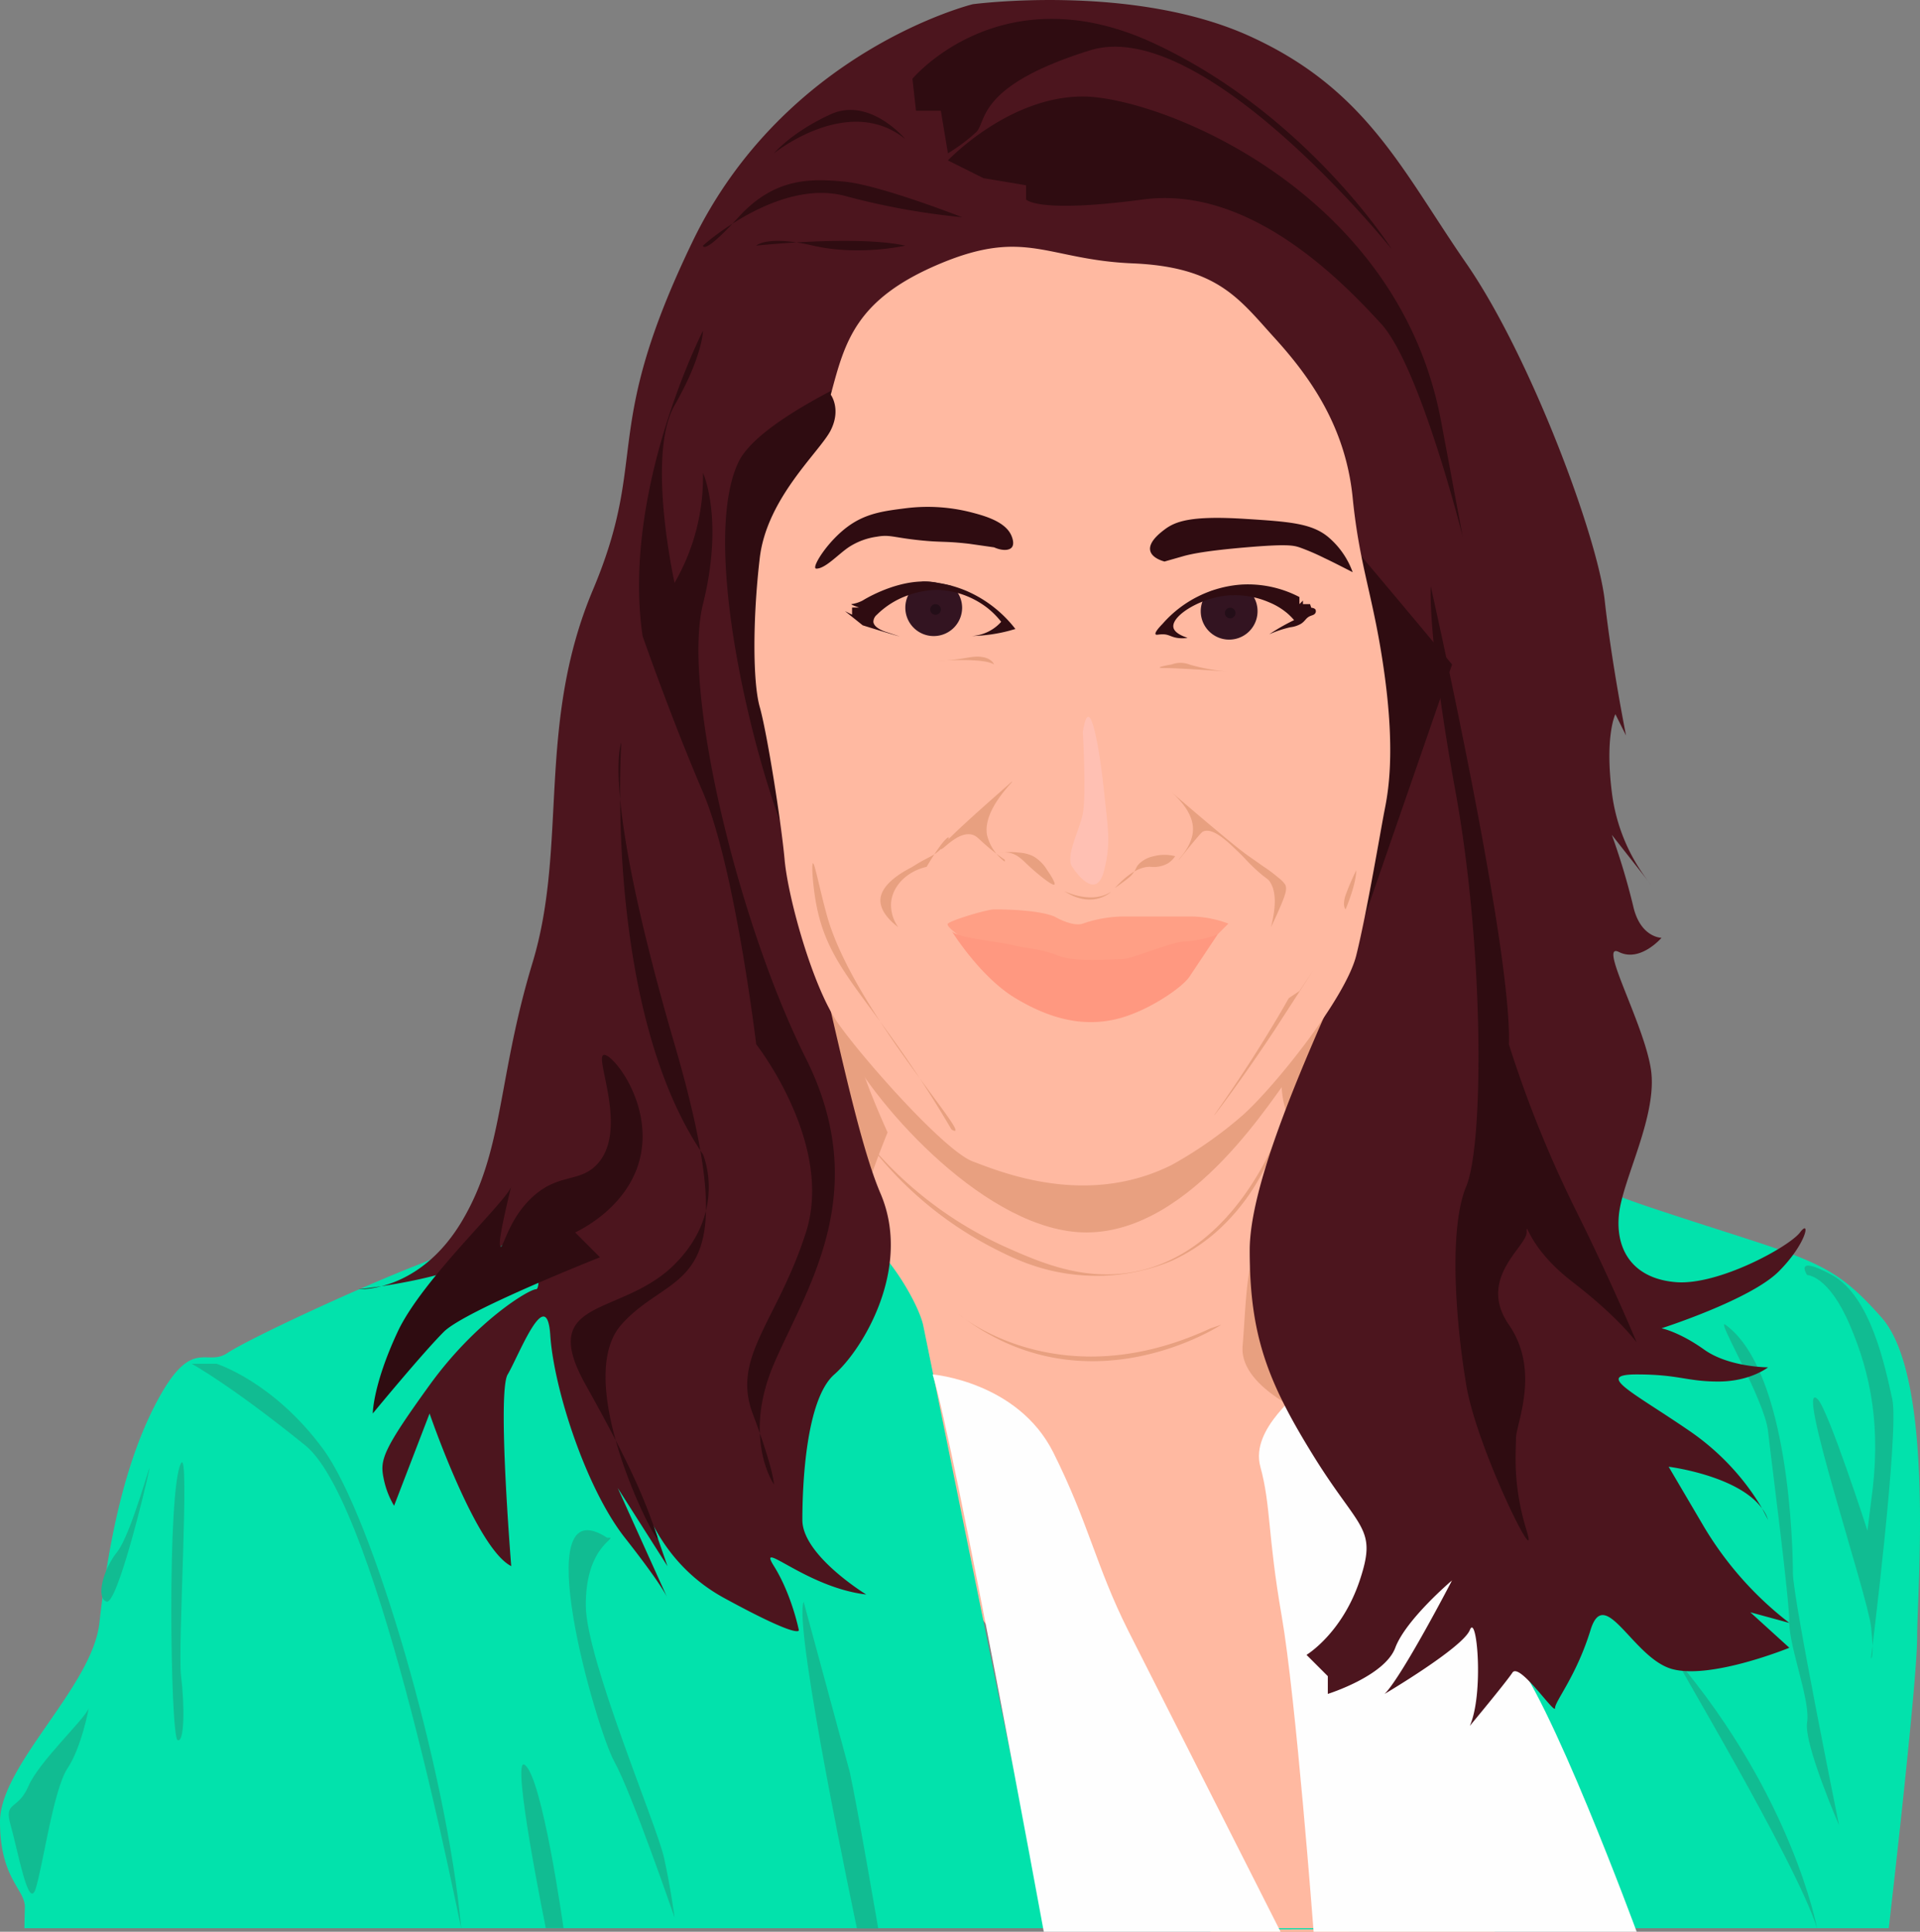 <svg xmlns="http://www.w3.org/2000/svg" viewBox="0 0 540.8 544.19" xmlns:v="https://vecta.io/nano"><rect x="0" y="0" width="540.8" height="544.19" fill="#808080" stroke="none"/><g fill="#ffb9a1"><path d="M406 287.19s-37-22-40-14-133-8-133-8l-28 22 33 116 103 141h80l-15-183z"/><path d="M380 544.19l-10-72s-5 43-9 45-43-42-43-42l23 69z"/></g><path d="M370 399.19s-21-8-20-20 1-25 5-29 16 1 17 3-2 46-2 46zm6.6-88c-4.44 11-14.06 11-15.54-4s22.94-20 22.94-20l-2.22 18zm-151.96-35c3.52 1.53 14.09 9.16 16.2 18.33S250 319 250 319a322.21 322.21 0 0 0-12.68 38.18c-5.64 21.34-18.32-48.92-18.32-48.92zm45.36 94s28 24 71 4l3-1s-38 25-74-3z" fill="#e8a080"/><path d="M532 543.19s8-69 8-82 5-73-10-90-20-16-65-31-79-41-79-41l7 87 67.63 157.14-165.92.31L260 373.19c-1.52-6.38-9.51-19.41-15-23l-69-35-17 23h-10a121.37 121.37 0 0 1-31 18c-18 7-48 21-54 25s-10-5-20 14-14 44-16 62-28 40-28 56 7 19 7 24l-.13 6z" fill="#02e2ac"/><path d="M226.36 451.23l13 48c2 9 8 44 8 44h-6s-18-85-15-92zM172 433.19c0 1-7 4-7 19s20 62 22 71 3 17 3 17-12-35-17-44-25-78-2-63zm-24.28 63.94c-3.83-2.3 6 46 6 46h5s-6-43-11-46zm-17.82 46c.18 2-22.9-118.94-43.9-135.94s-32-23-32-23h7s16 5 30 24 34.9 90.94 38.9 134.94zM51 412.19c2.53-4.43-1 52 0 60s1 19-1 18-3-71 1-78zm-9 2c.88-4.39-5 18-9 23s-6 13-3 14 11-32 12-37zm-17 67c-1 3-14 15-17 22s-7 4-5 11 5 24 7 18 5-28 9-34 6-17 6-17zm461-108c-2.92-2.11 11 21 12 30s6 47 6 54 6 22 5 28 9 29 9 29-13-64-13-71-1-57-19-70zm-14 94c-2-2.41 33.8 57 39.8 76 0 .04-6.8-37-39.8-76zm40-73c-6.71-6.71 14 55 15 64s0 9 0 9 8-64 6-73-6-29-17-35-7 0-7 0 6 0 12 14 9 29 6 50l-1 8s-11-34-14-37z" fill="#11bc92"/><path d="M244 321.19a103.53 103.53 0 0 0 35 30c6 3.12 13.89 7.07 25 8a54.82 54.82 0 0 0 26-4 51.17 51.17 0 0 0 12.94-8.47A58.85 58.85 0 0 0 360 319.19c-1.42 3.72-13.32 33.58-40 39-14.52 2.95-27.12-2.59-37-7a108.18 108.18 0 0 1-39-30z" fill="#e8a080"/><path d="M262.69 387.19s24 2 34 22 12 32 21 50l43 85H294s-25.31-138-31.31-157zm104.31 3c0 2-15 12-12 23s2 19 6 42 9 89 9 89h91s-25-68-36-79-58-75-58-75z" fill="#fefefe"/><path d="M382 272.94s-13 23.44-18 29.31-28 44.94-58 44.94c-27.54 0-59-35.17-68-52.76-6.09-11.9-5.45-32.24-5.45-32.24l140.42 1z" fill="#e8a080"/><path d="M411 279.19c-3 0-109-44-125-39s-82 19-82 19l-8-144c1-3 78-78 94-72s103 50 103 53 36 74 36 76-12 66-12 71-6 36-6 36z" fill="#2f0c11"/><path d="M274 1.19s-53 13-79 67-12 60-28 98-7 72-17 105c-8.26 27.27-8.33 45.67-14.88 62.52a69.1 69.1 0 0 1-5.12 10.48c-12 20-29 19-29 19s30-3 40-12 12 12 10 12-17 9-30 27-14 21-13 26a24.22 24.22 0 0 0 3 8l10-26s13 38 23 43c0 0-4-49-1-54s11-26 12-11 10 43 21 57 12 17 12 17l-14-31 14 22-9-26s3 23 25 35 21 9 21 9-2-10-7-18 9 6 26 8c0 0-18-11-18-21s1-34 9-41 22-30 13-51-18-77-28-104-22-81-12-102 101-51 107-50 94 107 94 107l-27 78c-5 14-30 63-30 87s5 37 18 58 18 20 13 35-15 21-15 21l6 6v5s16-5 19-13 16-19 16-19-14 27-19 32c0 0 22-13 24-18s4 18 0 27c0 0 10-12 12-15s12 12 12 10 6-9 10-22 12 8 23 11 33-6 33-6l-11-10 11 3a96.51 96.51 0 0 1-24-27l-10-17s24 3 28 15c0 0-6-14-22-25s-27-16-15-16 14 2 23 2 14-4 14-4-11 0-18-5-12-6-12-6 25-8 33-16 9-15 6-11-23 15-35 14-17-9-16-19 11-28 9-41-15-36-9-33 12-4 12-4-6 0-8-9a193.18 193.18 0 0 0-6-20l11 14a51.44 51.44 0 0 1-11-26c-2-16 1-22 1-22l3 6s-4-20-6-38-21-69-39-95-28-49-61-64-78-9-78-9z" fill="#4c151e"/><g fill="#2f0c11"><path d="M144 334.19c-1 4-25 26-32 41s-7 23-7 23 14-17 20-23 44-21 44-21h0l-7-7c1.9-.9 15.92-7.81 18.57-22.32 2.73-15-8.38-28.42-10.57-27.68-2.59.87 7.23 21.52-2 31-4.91 5-10.69 2.3-18 9-6.73 6.17-8.13 14.27-9 14-.55-.19-.29-3.57 3-17zm123-289s17-18 38-18 89 26 101 92l6 32s-12-48-23-60-37-39-67-35-33 0-33 0v-4l-12-2zm4 16s-23-9-33-10-20-1-30 10-10 8-10 8 21-19 40-14a199.72 199.72 0 0 0 33 6zm-16 8s-13 3-26 0-16 0-16 0 28-3 42 0zm0-30s-10-12-21-7-16 11-16 11 21-17 37-4zm2-17s25-30 68-10 67 58 67 58-53-66-85-56-29 20-32 23a50.33 50.33 0 0 1-8 6l-2-12h-7zm-76 157s8 23 17 44 15 71 15 71 22 28 14 53-21 35-15 51 6 20 6 20-9-13 0-34 28-48 9-86-35-104-29-128a91.92 91.92 0 0 0 1.94-10c2.41-17.6-1.94-27-1.94-27a59.45 59.45 0 0 1-8 31s-8-36 0-50 8-21 8-21-23 45-17 86z"/><path d="M198 325.19s7 16-8 31-39 9-25 34 16.93 33.46 20 42.23-25-42.23-10-59.23 36-7 15-79-15-85-15-85-5 75 23 116zm227-31a328.33 328.33 0 0 0 18 45c11 22 18 39 18 39s-5-7-18-17-13-18-13-14-14 13-5 26 2 28 2 32-1 13 3 26-14-23-17-41-5-44 0-56 5-67-3-111-7-58-7-58 23 102 22 129z"/></g><path d="M330 328.19a115.09 115.09 0 0 0 20-14c9-8 29-33 32-45s7-36 8-41 3-16 0-38-7-30-9-50-12-34-22-45-16-20-40-21-30-10-54 0-27 22-31 37c0 0 3 4 0 10s-18 19-20 36-2 35 0 42 6 32 7 43 8 36 15 46 30 36 38 39 32 13 56 1z" fill="#ffb9a1"/><path d="M271 171.19a8 8 0 1 1-15.21-3.47h0a8 8 0 0 1 4-3.87 18.71 18.71 0 0 1 4.16.35c.55.11 2.08.32 4.15.88a7.7 7.7 0 0 1 1.73 2 8 8 0 0 1 1.17 4.11zm83.21 1a8 8 0 1 1-15.21-3.47h0a3.77 3.77 0 0 1 1-1.52 4.86 4.86 0 0 1 3-1 37.92 37.92 0 0 1 5 0l3.36-.12a7.7 7.7 0 0 1 1.73 2 8 8 0 0 1 1.12 4.11z" fill="#331421"/><g fill="#230e18"><circle cx="263.5" cy="171.69" r="1.5"/><circle cx="346.5" cy="172.69" r="1.5"/></g><g fill="#e8a080"><path d="M330 223.19c3.15 2.82 6.32 6.67 6 11s-4.11 7.92-4 8 2.22-2.74 5-6c1.48-1.74 1.68-1.88 2-2 2.74-1 6.6 2.71 10 6 1.94 1.87 2.41 2.65 5 5s3.07 2.29 3.66 3.17c1.45 2.18 2.1 5.77.34 12.83.85-1.77 1.56-3.33 2.13-4.63 2.14-4.88 2.42-6.19 1.87-7.37a9 9 0 0 0-2-2 39 39 0 0 0-4-3l-3.91-2.75c-2.18-1.44-7.93-6.11-22.09-18.25zm-65 16c-2.32 2.25-3.34 2-8 5-.59.38-8.54 4-9 9-.34 3.74 3.56 6.93 5 8a10.68 10.68 0 0 1-2-7c.45-4.64 4.44-8.73 10-10 6.79-11.52 7.94-8.86 4-5z"/><path d="M285 220.19s.06-.06.08 0c.22.15-8.29 8-7.08 15a13.33 13.33 0 0 0 5 7.54 2.44 2.44 0 0 0 0-.54h0a48.68 48.68 0 0 1-4-3c-3.32-2.71-3.68-3.58-5-4-4.06-1.28-8.51 4.49-9 4-.92-.86 18.3-17.43 20-19zm46 21a12.19 12.19 0 0 0-6 0 8.52 8.52 0 0 0-4 2c-1.14 1.08-.79 1.47-2 3-.59.75-1.14 1.23-5 4h0c4.57-5 7.82-6.06 10-6a8.29 8.29 0 0 0 5-1 6.81 6.81 0 0 0 2-2zm-34 8c.41-.35-1.27-3-2-4a11.11 11.11 0 0 0-4-4 10.63 10.63 0 0 0-4-1 19.13 19.13 0 0 0-5.5.11 7.25 7.25 0 0 1 2.5-.11c2.27.31 3.73 1.8 5 3 2.92 2.81 7.44 6.47 8 6zm3 2c-1.2-.75 7 4 13 0 0 0-5 5-13 0zm63 30c-2 3.58-5.09 8.8-9 15-6.83 10.83-12.08 17.94-12 18s7.93-10.27 17-24l11-17h0l-4 6zm-133-26c-1.06-5.39-1.48-11.92-1-12s2.05 8.08 4 15c7.56 26.76 42.88 64.6 35 60-4.92-8.41-9.22-14.92-12-19-14.35-21.07-22.94-28.39-26-44zm152-10a67.59 67.59 0 0 0-3 7c-1 3 0 4 0 4s3-7 3-11z"/></g><path d="M305 206.19s1 18 0 23-5 12-3 15 7 9 9 1 1-12 0-22-4-30-6-17z" fill="#ffc0b3"/><path d="M297 258.19s5 3 8 2a35.86 35.86 0 0 1 11-2h20a31.11 31.11 0 0 1 10 2l-8 8-30 8-21-5-13-5s-8-5-7-6 11-4 13-4 12 0 17 2z" fill="#ff9f85"/><path d="M268 262.19s8 13 18 19 19 8 28 6 19-9 21-12l8-12a29.6 29.6 0 0 1-9 2c-4 0-15 5-18 5s-13 1-18-1-9-2-13-3-16-2-17-4z" fill="#ff9880"/><path d="M328 158.19l5.71-1.63c2-.51 6-1.41 17.29-2.37s13.21-.58 15 0a63.52 63.52 0 0 1 7 3c2.42 1.14 4.3 2.12 8 4h0a23.24 23.24 0 0 0-7-10c-4.64-3.76-10.82-4.23-23-5-15.39-1-19.87.62-23 3-1.21.92-4.63 3.52-4 6 .5 1.98 3.31 2.81 4 3zm-48-4l-7-1c-6.91-.8-7.74-.34-14-1-7.46-.78-8.34-1.65-12-1a19.23 19.23 0 0 0-8 3c-3 2.05-6.48 5.94-9 6a.4.4 0 0 1-.3-.09c-.8-.82 3.64-7.84 9.3-11.91 5-3.6 10-4.24 16-5a49.58 49.58 0 0 1 18 1c3.91 1 10.41 2.64 12 7 .17.46.75 2.06 0 3s-2.77 1-5 0zm50.5 22.5c-.51-3.29 7.88-8.51 16-9h.78a24.1 24.1 0 0 1 10.22 2 19.1 19.1 0 0 1 5 3 17.17 17.17 0 0 1 2 2c-1.27.61-2.61 1.32-4 2.12a63.4 63.4 0 0 0-3 1.88 30.86 30.86 0 0 1 6-2 7.61 7.61 0 0 0 3-1c1.29-.87 1.33-1.69 2.68-2.2.49-.19 1.06-.3 1.32-.8a1 1 0 0 0 0-1c-.36-.53-1.5-.5-1.5-.5h0l.5.5-.5-1.5h-2v-1l-1 1v-2a31.39 31.39 0 0 0-16.5-3.5 32.59 32.59 0 0 0-22 11c-1.94 2-2.19 2.72-2 3s.79 0 2 0c1.7 0 2.22.7 4 1a9.43 9.43 0 0 0 3 0c-3.14-1.05-3.87-2.19-4-3zm-44.5.5l-1.75.5a44.91 44.91 0 0 1-10.57 1.48 12 12 0 0 0 8.32-4 22.94 22.94 0 0 0-4-4 24.35 24.35 0 0 0-14-5 25.28 25.28 0 0 0-8.21 1.52h0a23.49 23.49 0 0 0-8.79 5.47 2.69 2.69 0 0 0-1 2c.15 1.87 3.55 2.87 4 3l3.38 1.12c0 .02-3.6-1-10.38-3.12l-5-4 2 1v-2h2s-3-1-2-1a9.91 9.91 0 0 0 3-1s8.17-5.2 16.84-5.35a18.71 18.71 0 0 1 4.16.35c.55.11 2.08.32 4.15.88a34.14 34.14 0 0 1 4.29 1.52A34.94 34.94 0 0 1 286 177.19z" fill="#2f0c11"/><path d="M330 187.19a7 7 0 0 1 5 0 52 52 0 0 0 11 2s-14-1-18-1 2-1 2-1zm-50 0s-1-3-7-2a61.81 61.81 0 0 1-9 1s13-1 16 1z" fill="#e8a080"/></svg>